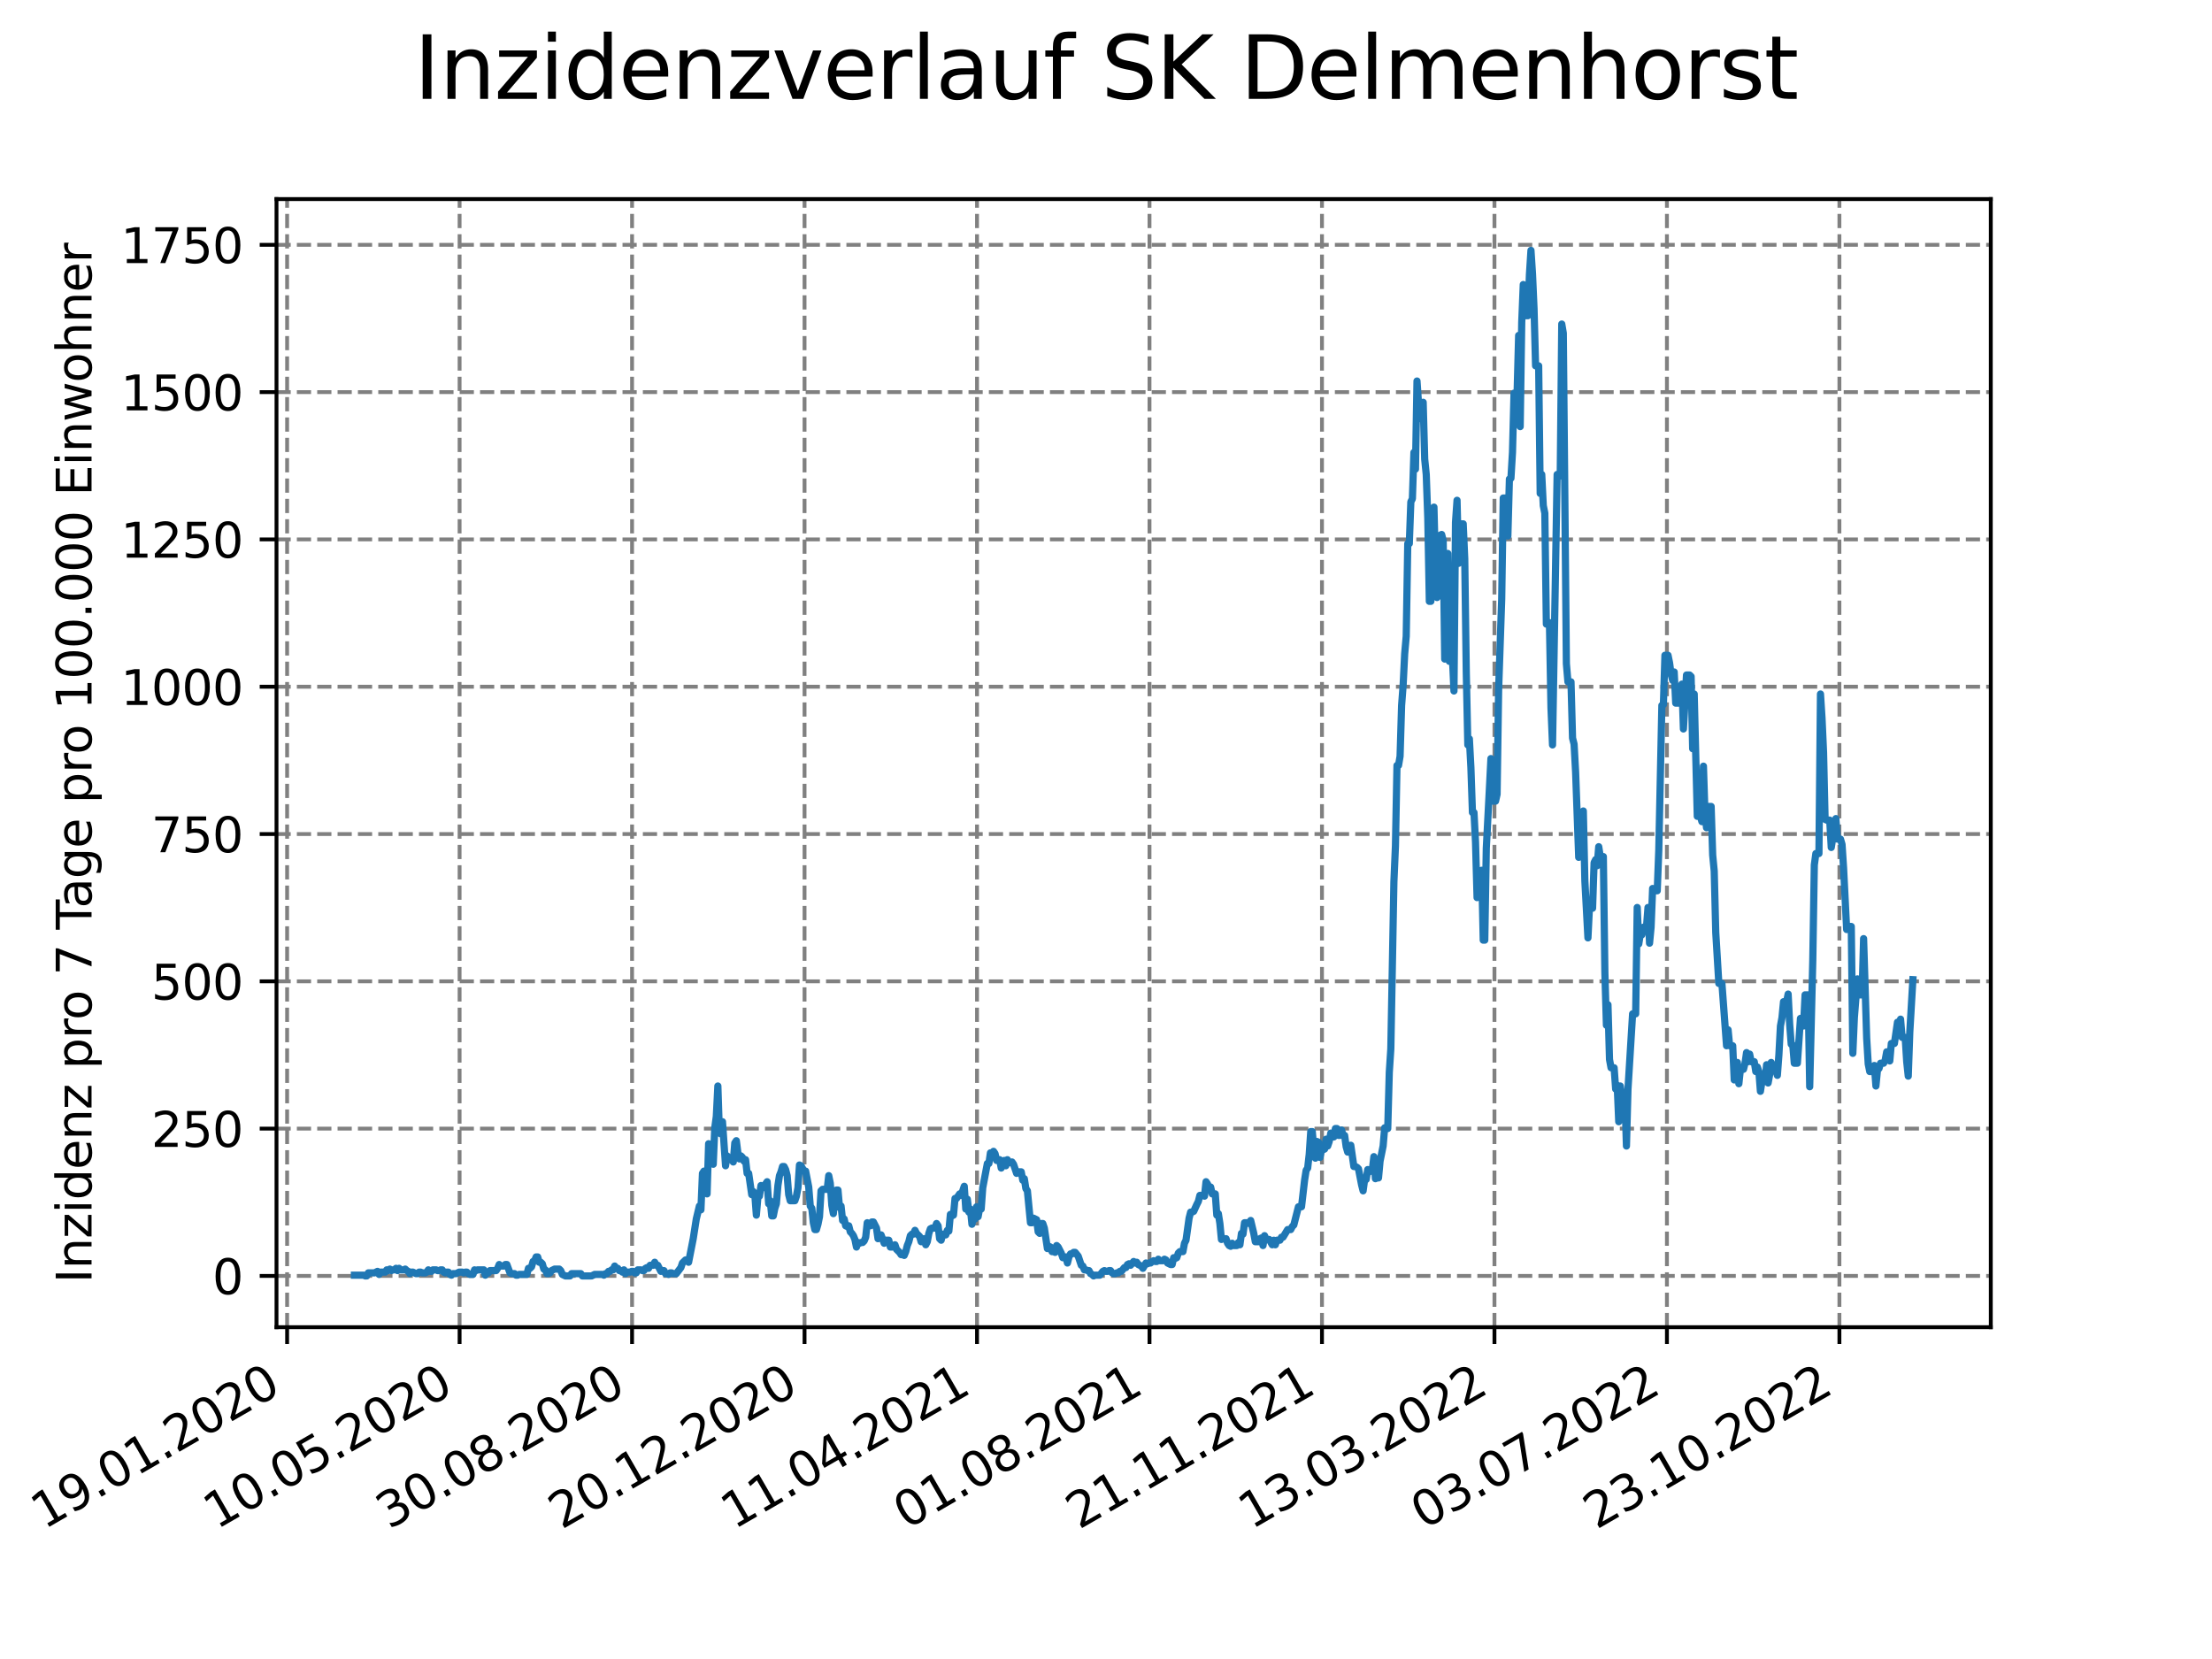 <?xml version="1.0" encoding="utf-8" standalone="no"?>
<!DOCTYPE svg PUBLIC "-//W3C//DTD SVG 1.1//EN"
  "http://www.w3.org/Graphics/SVG/1.1/DTD/svg11.dtd">
<svg xmlns:xlink="http://www.w3.org/1999/xlink" width="460.8pt" height="345.6pt" viewBox="0 0 460.8 345.6" xmlns="http://www.w3.org/2000/svg" version="1.1">
 <defs>
  <style type="text/css">*{stroke-linejoin: round; stroke-linecap: butt}</style>
 </defs>
 <g id="figure_1">
  <g id="patch_1">
   <path d="M 0 345.6 
L 460.8 345.6 
L 460.8 0 
L 0 0 
z
" style="fill: #ffffff"/>
  </g>
  <g id="axes_1">
   <g id="patch_2">
    <path d="M 57.6 276.48 
L 414.72 276.48 
L 414.72 41.472 
L 57.6 41.472 
z
" style="fill: #ffffff"/>
   </g>
   <g id="matplotlib.axis_1">
    <g id="xtick_1">
     <g id="line2d_1">
      <path d="M 59.811 276.48 
L 59.811 41.472 
" clip-path="url(#pab64fe423c)" style="fill: none; stroke-dasharray: 2.96,1.28; stroke-dashoffset: 0; stroke: #808080; stroke-width: 0.8"/>
     </g>
     <g id="line2d_2">
      <defs>
       <path id="m3fb192a4a5" d="M 0 0 
L 0 3.5 
" style="stroke: #000000; stroke-width: 0.8"/>
      </defs>
      <g>
       <use xlink:href="#m3fb192a4a5" x="59.811" y="276.48" style="stroke: #000000; stroke-width: 0.8"/>
      </g>
     </g>
     <g id="text_1">
      <!-- 19.01.2020 -->
      <g transform="translate(9.186 318.689) rotate(-30) scale(0.1 -0.1)">
       <defs>
        <path id="DejaVuSans-31" d="M 794 531 
L 1825 531 
L 1825 4091 
L 703 3866 
L 703 4441 
L 1819 4666 
L 2450 4666 
L 2450 531 
L 3481 531 
L 3481 0 
L 794 0 
L 794 531 
z
" transform="scale(0.016)"/>
        <path id="DejaVuSans-39" d="M 703 97 
L 703 672 
Q 941 559 1184 500 
Q 1428 441 1663 441 
Q 2288 441 2617 861 
Q 2947 1281 2994 2138 
Q 2813 1869 2534 1725 
Q 2256 1581 1919 1581 
Q 1219 1581 811 2004 
Q 403 2428 403 3163 
Q 403 3881 828 4315 
Q 1253 4750 1959 4750 
Q 2769 4750 3195 4129 
Q 3622 3509 3622 2328 
Q 3622 1225 3098 567 
Q 2575 -91 1691 -91 
Q 1453 -91 1209 -44 
Q 966 3 703 97 
z
M 1959 2075 
Q 2384 2075 2632 2365 
Q 2881 2656 2881 3163 
Q 2881 3666 2632 3958 
Q 2384 4250 1959 4250 
Q 1534 4250 1286 3958 
Q 1038 3666 1038 3163 
Q 1038 2656 1286 2365 
Q 1534 2075 1959 2075 
z
" transform="scale(0.016)"/>
        <path id="DejaVuSans-2e" d="M 684 794 
L 1344 794 
L 1344 0 
L 684 0 
L 684 794 
z
" transform="scale(0.016)"/>
        <path id="DejaVuSans-30" d="M 2034 4250 
Q 1547 4250 1301 3770 
Q 1056 3291 1056 2328 
Q 1056 1369 1301 889 
Q 1547 409 2034 409 
Q 2525 409 2770 889 
Q 3016 1369 3016 2328 
Q 3016 3291 2770 3770 
Q 2525 4250 2034 4250 
z
M 2034 4750 
Q 2819 4750 3233 4129 
Q 3647 3509 3647 2328 
Q 3647 1150 3233 529 
Q 2819 -91 2034 -91 
Q 1250 -91 836 529 
Q 422 1150 422 2328 
Q 422 3509 836 4129 
Q 1250 4750 2034 4750 
z
" transform="scale(0.016)"/>
        <path id="DejaVuSans-32" d="M 1228 531 
L 3431 531 
L 3431 0 
L 469 0 
L 469 531 
Q 828 903 1448 1529 
Q 2069 2156 2228 2338 
Q 2531 2678 2651 2914 
Q 2772 3150 2772 3378 
Q 2772 3750 2511 3984 
Q 2250 4219 1831 4219 
Q 1534 4219 1204 4116 
Q 875 4013 500 3803 
L 500 4441 
Q 881 4594 1212 4672 
Q 1544 4750 1819 4750 
Q 2544 4750 2975 4387 
Q 3406 4025 3406 3419 
Q 3406 3131 3298 2873 
Q 3191 2616 2906 2266 
Q 2828 2175 2409 1742 
Q 1991 1309 1228 531 
z
" transform="scale(0.016)"/>
       </defs>
       <use xlink:href="#DejaVuSans-31"/>
       <use xlink:href="#DejaVuSans-39" x="63.623"/>
       <use xlink:href="#DejaVuSans-2e" x="127.246"/>
       <use xlink:href="#DejaVuSans-30" x="159.033"/>
       <use xlink:href="#DejaVuSans-31" x="222.656"/>
       <use xlink:href="#DejaVuSans-2e" x="286.279"/>
       <use xlink:href="#DejaVuSans-32" x="318.066"/>
       <use xlink:href="#DejaVuSans-30" x="381.689"/>
       <use xlink:href="#DejaVuSans-32" x="445.312"/>
       <use xlink:href="#DejaVuSans-30" x="508.936"/>
      </g>
     </g>
    </g>
    <g id="xtick_2">
     <g id="line2d_3">
      <path d="M 95.741 276.48 
L 95.741 41.472 
" clip-path="url(#pab64fe423c)" style="fill: none; stroke-dasharray: 2.96,1.28; stroke-dashoffset: 0; stroke: #808080; stroke-width: 0.8"/>
     </g>
     <g id="line2d_4">
      <g>
       <use xlink:href="#m3fb192a4a5" x="95.741" y="276.48" style="stroke: #000000; stroke-width: 0.8"/>
      </g>
     </g>
     <g id="text_2">
      <!-- 10.05.2020 -->
      <g transform="translate(45.116 318.689) rotate(-30) scale(0.1 -0.1)">
       <defs>
        <path id="DejaVuSans-35" d="M 691 4666 
L 3169 4666 
L 3169 4134 
L 1269 4134 
L 1269 2991 
Q 1406 3038 1543 3061 
Q 1681 3084 1819 3084 
Q 2600 3084 3056 2656 
Q 3513 2228 3513 1497 
Q 3513 744 3044 326 
Q 2575 -91 1722 -91 
Q 1428 -91 1123 -41 
Q 819 9 494 109 
L 494 744 
Q 775 591 1075 516 
Q 1375 441 1709 441 
Q 2250 441 2565 725 
Q 2881 1009 2881 1497 
Q 2881 1984 2565 2268 
Q 2250 2553 1709 2553 
Q 1456 2553 1204 2497 
Q 953 2441 691 2322 
L 691 4666 
z
" transform="scale(0.016)"/>
       </defs>
       <use xlink:href="#DejaVuSans-31"/>
       <use xlink:href="#DejaVuSans-30" x="63.623"/>
       <use xlink:href="#DejaVuSans-2e" x="127.246"/>
       <use xlink:href="#DejaVuSans-30" x="159.033"/>
       <use xlink:href="#DejaVuSans-35" x="222.656"/>
       <use xlink:href="#DejaVuSans-2e" x="286.279"/>
       <use xlink:href="#DejaVuSans-32" x="318.066"/>
       <use xlink:href="#DejaVuSans-30" x="381.689"/>
       <use xlink:href="#DejaVuSans-32" x="445.312"/>
       <use xlink:href="#DejaVuSans-30" x="508.936"/>
      </g>
     </g>
    </g>
    <g id="xtick_3">
     <g id="line2d_5">
      <path d="M 131.671 276.48 
L 131.671 41.472 
" clip-path="url(#pab64fe423c)" style="fill: none; stroke-dasharray: 2.96,1.28; stroke-dashoffset: 0; stroke: #808080; stroke-width: 0.8"/>
     </g>
     <g id="line2d_6">
      <g>
       <use xlink:href="#m3fb192a4a5" x="131.671" y="276.48" style="stroke: #000000; stroke-width: 0.8"/>
      </g>
     </g>
     <g id="text_3">
      <!-- 30.08.2020 -->
      <g transform="translate(81.046 318.689) rotate(-30) scale(0.1 -0.1)">
       <defs>
        <path id="DejaVuSans-33" d="M 2597 2516 
Q 3050 2419 3304 2112 
Q 3559 1806 3559 1356 
Q 3559 666 3084 287 
Q 2609 -91 1734 -91 
Q 1441 -91 1130 -33 
Q 819 25 488 141 
L 488 750 
Q 750 597 1062 519 
Q 1375 441 1716 441 
Q 2309 441 2620 675 
Q 2931 909 2931 1356 
Q 2931 1769 2642 2001 
Q 2353 2234 1838 2234 
L 1294 2234 
L 1294 2753 
L 1863 2753 
Q 2328 2753 2575 2939 
Q 2822 3125 2822 3475 
Q 2822 3834 2567 4026 
Q 2313 4219 1838 4219 
Q 1578 4219 1281 4162 
Q 984 4106 628 3988 
L 628 4550 
Q 988 4650 1302 4700 
Q 1616 4750 1894 4750 
Q 2613 4750 3031 4423 
Q 3450 4097 3450 3541 
Q 3450 3153 3228 2886 
Q 3006 2619 2597 2516 
z
" transform="scale(0.016)"/>
        <path id="DejaVuSans-38" d="M 2034 2216 
Q 1584 2216 1326 1975 
Q 1069 1734 1069 1313 
Q 1069 891 1326 650 
Q 1584 409 2034 409 
Q 2484 409 2743 651 
Q 3003 894 3003 1313 
Q 3003 1734 2745 1975 
Q 2488 2216 2034 2216 
z
M 1403 2484 
Q 997 2584 770 2862 
Q 544 3141 544 3541 
Q 544 4100 942 4425 
Q 1341 4750 2034 4750 
Q 2731 4750 3128 4425 
Q 3525 4100 3525 3541 
Q 3525 3141 3298 2862 
Q 3072 2584 2669 2484 
Q 3125 2378 3379 2068 
Q 3634 1759 3634 1313 
Q 3634 634 3220 271 
Q 2806 -91 2034 -91 
Q 1263 -91 848 271 
Q 434 634 434 1313 
Q 434 1759 690 2068 
Q 947 2378 1403 2484 
z
M 1172 3481 
Q 1172 3119 1398 2916 
Q 1625 2713 2034 2713 
Q 2441 2713 2670 2916 
Q 2900 3119 2900 3481 
Q 2900 3844 2670 4047 
Q 2441 4250 2034 4250 
Q 1625 4250 1398 4047 
Q 1172 3844 1172 3481 
z
" transform="scale(0.016)"/>
       </defs>
       <use xlink:href="#DejaVuSans-33"/>
       <use xlink:href="#DejaVuSans-30" x="63.623"/>
       <use xlink:href="#DejaVuSans-2e" x="127.246"/>
       <use xlink:href="#DejaVuSans-30" x="159.033"/>
       <use xlink:href="#DejaVuSans-38" x="222.656"/>
       <use xlink:href="#DejaVuSans-2e" x="286.279"/>
       <use xlink:href="#DejaVuSans-32" x="318.066"/>
       <use xlink:href="#DejaVuSans-30" x="381.689"/>
       <use xlink:href="#DejaVuSans-32" x="445.312"/>
       <use xlink:href="#DejaVuSans-30" x="508.936"/>
      </g>
     </g>
    </g>
    <g id="xtick_4">
     <g id="line2d_7">
      <path d="M 167.601 276.48 
L 167.601 41.472 
" clip-path="url(#pab64fe423c)" style="fill: none; stroke-dasharray: 2.96,1.28; stroke-dashoffset: 0; stroke: #808080; stroke-width: 0.8"/>
     </g>
     <g id="line2d_8">
      <g>
       <use xlink:href="#m3fb192a4a5" x="167.601" y="276.48" style="stroke: #000000; stroke-width: 0.8"/>
      </g>
     </g>
     <g id="text_4">
      <!-- 20.12.2020 -->
      <g transform="translate(116.976 318.689) rotate(-30) scale(0.1 -0.1)">
       <use xlink:href="#DejaVuSans-32"/>
       <use xlink:href="#DejaVuSans-30" x="63.623"/>
       <use xlink:href="#DejaVuSans-2e" x="127.246"/>
       <use xlink:href="#DejaVuSans-31" x="159.033"/>
       <use xlink:href="#DejaVuSans-32" x="222.656"/>
       <use xlink:href="#DejaVuSans-2e" x="286.279"/>
       <use xlink:href="#DejaVuSans-32" x="318.066"/>
       <use xlink:href="#DejaVuSans-30" x="381.689"/>
       <use xlink:href="#DejaVuSans-32" x="445.312"/>
       <use xlink:href="#DejaVuSans-30" x="508.936"/>
      </g>
     </g>
    </g>
    <g id="xtick_5">
     <g id="line2d_9">
      <path d="M 203.531 276.48 
L 203.531 41.472 
" clip-path="url(#pab64fe423c)" style="fill: none; stroke-dasharray: 2.96,1.28; stroke-dashoffset: 0; stroke: #808080; stroke-width: 0.8"/>
     </g>
     <g id="line2d_10">
      <g>
       <use xlink:href="#m3fb192a4a5" x="203.531" y="276.48" style="stroke: #000000; stroke-width: 0.8"/>
      </g>
     </g>
     <g id="text_5">
      <!-- 11.04.2021 -->
      <g transform="translate(152.906 318.689) rotate(-30) scale(0.1 -0.1)">
       <defs>
        <path id="DejaVuSans-34" d="M 2419 4116 
L 825 1625 
L 2419 1625 
L 2419 4116 
z
M 2253 4666 
L 3047 4666 
L 3047 1625 
L 3713 1625 
L 3713 1100 
L 3047 1100 
L 3047 0 
L 2419 0 
L 2419 1100 
L 313 1100 
L 313 1709 
L 2253 4666 
z
" transform="scale(0.016)"/>
       </defs>
       <use xlink:href="#DejaVuSans-31"/>
       <use xlink:href="#DejaVuSans-31" x="63.623"/>
       <use xlink:href="#DejaVuSans-2e" x="127.246"/>
       <use xlink:href="#DejaVuSans-30" x="159.033"/>
       <use xlink:href="#DejaVuSans-34" x="222.656"/>
       <use xlink:href="#DejaVuSans-2e" x="286.279"/>
       <use xlink:href="#DejaVuSans-32" x="318.066"/>
       <use xlink:href="#DejaVuSans-30" x="381.689"/>
       <use xlink:href="#DejaVuSans-32" x="445.312"/>
       <use xlink:href="#DejaVuSans-31" x="508.936"/>
      </g>
     </g>
    </g>
    <g id="xtick_6">
     <g id="line2d_11">
      <path d="M 239.462 276.48 
L 239.462 41.472 
" clip-path="url(#pab64fe423c)" style="fill: none; stroke-dasharray: 2.96,1.28; stroke-dashoffset: 0; stroke: #808080; stroke-width: 0.8"/>
     </g>
     <g id="line2d_12">
      <g>
       <use xlink:href="#m3fb192a4a5" x="239.462" y="276.48" style="stroke: #000000; stroke-width: 0.8"/>
      </g>
     </g>
     <g id="text_6">
      <!-- 01.08.2021 -->
      <g transform="translate(188.836 318.689) rotate(-30) scale(0.1 -0.1)">
       <use xlink:href="#DejaVuSans-30"/>
       <use xlink:href="#DejaVuSans-31" x="63.623"/>
       <use xlink:href="#DejaVuSans-2e" x="127.246"/>
       <use xlink:href="#DejaVuSans-30" x="159.033"/>
       <use xlink:href="#DejaVuSans-38" x="222.656"/>
       <use xlink:href="#DejaVuSans-2e" x="286.279"/>
       <use xlink:href="#DejaVuSans-32" x="318.066"/>
       <use xlink:href="#DejaVuSans-30" x="381.689"/>
       <use xlink:href="#DejaVuSans-32" x="445.312"/>
       <use xlink:href="#DejaVuSans-31" x="508.936"/>
      </g>
     </g>
    </g>
    <g id="xtick_7">
     <g id="line2d_13">
      <path d="M 275.392 276.48 
L 275.392 41.472 
" clip-path="url(#pab64fe423c)" style="fill: none; stroke-dasharray: 2.96,1.28; stroke-dashoffset: 0; stroke: #808080; stroke-width: 0.8"/>
     </g>
     <g id="line2d_14">
      <g>
       <use xlink:href="#m3fb192a4a5" x="275.392" y="276.48" style="stroke: #000000; stroke-width: 0.8"/>
      </g>
     </g>
     <g id="text_7">
      <!-- 21.11.2021 -->
      <g transform="translate(224.767 318.689) rotate(-30) scale(0.1 -0.1)">
       <use xlink:href="#DejaVuSans-32"/>
       <use xlink:href="#DejaVuSans-31" x="63.623"/>
       <use xlink:href="#DejaVuSans-2e" x="127.246"/>
       <use xlink:href="#DejaVuSans-31" x="159.033"/>
       <use xlink:href="#DejaVuSans-31" x="222.656"/>
       <use xlink:href="#DejaVuSans-2e" x="286.279"/>
       <use xlink:href="#DejaVuSans-32" x="318.066"/>
       <use xlink:href="#DejaVuSans-30" x="381.689"/>
       <use xlink:href="#DejaVuSans-32" x="445.312"/>
       <use xlink:href="#DejaVuSans-31" x="508.936"/>
      </g>
     </g>
    </g>
    <g id="xtick_8">
     <g id="line2d_15">
      <path d="M 311.322 276.48 
L 311.322 41.472 
" clip-path="url(#pab64fe423c)" style="fill: none; stroke-dasharray: 2.96,1.28; stroke-dashoffset: 0; stroke: #808080; stroke-width: 0.8"/>
     </g>
     <g id="line2d_16">
      <g>
       <use xlink:href="#m3fb192a4a5" x="311.322" y="276.48" style="stroke: #000000; stroke-width: 0.8"/>
      </g>
     </g>
     <g id="text_8">
      <!-- 13.03.2022 -->
      <g transform="translate(260.697 318.689) rotate(-30) scale(0.1 -0.1)">
       <use xlink:href="#DejaVuSans-31"/>
       <use xlink:href="#DejaVuSans-33" x="63.623"/>
       <use xlink:href="#DejaVuSans-2e" x="127.246"/>
       <use xlink:href="#DejaVuSans-30" x="159.033"/>
       <use xlink:href="#DejaVuSans-33" x="222.656"/>
       <use xlink:href="#DejaVuSans-2e" x="286.279"/>
       <use xlink:href="#DejaVuSans-32" x="318.066"/>
       <use xlink:href="#DejaVuSans-30" x="381.689"/>
       <use xlink:href="#DejaVuSans-32" x="445.312"/>
       <use xlink:href="#DejaVuSans-32" x="508.936"/>
      </g>
     </g>
    </g>
    <g id="xtick_9">
     <g id="line2d_17">
      <path d="M 347.252 276.48 
L 347.252 41.472 
" clip-path="url(#pab64fe423c)" style="fill: none; stroke-dasharray: 2.96,1.28; stroke-dashoffset: 0; stroke: #808080; stroke-width: 0.8"/>
     </g>
     <g id="line2d_18">
      <g>
       <use xlink:href="#m3fb192a4a5" x="347.252" y="276.48" style="stroke: #000000; stroke-width: 0.8"/>
      </g>
     </g>
     <g id="text_9">
      <!-- 03.07.2022 -->
      <g transform="translate(296.627 318.689) rotate(-30) scale(0.1 -0.1)">
       <defs>
        <path id="DejaVuSans-37" d="M 525 4666 
L 3525 4666 
L 3525 4397 
L 1831 0 
L 1172 0 
L 2766 4134 
L 525 4134 
L 525 4666 
z
" transform="scale(0.016)"/>
       </defs>
       <use xlink:href="#DejaVuSans-30"/>
       <use xlink:href="#DejaVuSans-33" x="63.623"/>
       <use xlink:href="#DejaVuSans-2e" x="127.246"/>
       <use xlink:href="#DejaVuSans-30" x="159.033"/>
       <use xlink:href="#DejaVuSans-37" x="222.656"/>
       <use xlink:href="#DejaVuSans-2e" x="286.279"/>
       <use xlink:href="#DejaVuSans-32" x="318.066"/>
       <use xlink:href="#DejaVuSans-30" x="381.689"/>
       <use xlink:href="#DejaVuSans-32" x="445.312"/>
       <use xlink:href="#DejaVuSans-32" x="508.936"/>
      </g>
     </g>
    </g>
    <g id="xtick_10">
     <g id="line2d_19">
      <path d="M 383.182 276.48 
L 383.182 41.472 
" clip-path="url(#pab64fe423c)" style="fill: none; stroke-dasharray: 2.96,1.28; stroke-dashoffset: 0; stroke: #808080; stroke-width: 0.8"/>
     </g>
     <g id="line2d_20">
      <g>
       <use xlink:href="#m3fb192a4a5" x="383.182" y="276.48" style="stroke: #000000; stroke-width: 0.8"/>
      </g>
     </g>
     <g id="text_10">
      <!-- 23.10.2022 -->
      <g transform="translate(332.557 318.689) rotate(-30) scale(0.1 -0.1)">
       <use xlink:href="#DejaVuSans-32"/>
       <use xlink:href="#DejaVuSans-33" x="63.623"/>
       <use xlink:href="#DejaVuSans-2e" x="127.246"/>
       <use xlink:href="#DejaVuSans-31" x="159.033"/>
       <use xlink:href="#DejaVuSans-30" x="222.656"/>
       <use xlink:href="#DejaVuSans-2e" x="286.279"/>
       <use xlink:href="#DejaVuSans-32" x="318.066"/>
       <use xlink:href="#DejaVuSans-30" x="381.689"/>
       <use xlink:href="#DejaVuSans-32" x="445.312"/>
       <use xlink:href="#DejaVuSans-32" x="508.936"/>
      </g>
     </g>
    </g>
   </g>
   <g id="matplotlib.axis_2">
    <g id="ytick_1">
     <g id="line2d_21">
      <path d="M 57.6 265.798 
L 414.72 265.798 
" clip-path="url(#pab64fe423c)" style="fill: none; stroke-dasharray: 2.96,1.28; stroke-dashoffset: 0; stroke: #808080; stroke-width: 0.8"/>
     </g>
     <g id="line2d_22">
      <defs>
       <path id="m8ea0572412" d="M 0 0 
L -3.5 0 
" style="stroke: #000000; stroke-width: 0.8"/>
      </defs>
      <g>
       <use xlink:href="#m8ea0572412" x="57.6" y="265.798" style="stroke: #000000; stroke-width: 0.8"/>
      </g>
     </g>
     <g id="text_11">
      <!-- 0 -->
      <g transform="translate(44.237 269.597) scale(0.1 -0.1)">
       <use xlink:href="#DejaVuSans-30"/>
      </g>
     </g>
    </g>
    <g id="ytick_2">
     <g id="line2d_23">
      <path d="M 57.6 235.113 
L 414.72 235.113 
" clip-path="url(#pab64fe423c)" style="fill: none; stroke-dasharray: 2.96,1.28; stroke-dashoffset: 0; stroke: #808080; stroke-width: 0.8"/>
     </g>
     <g id="line2d_24">
      <g>
       <use xlink:href="#m8ea0572412" x="57.6" y="235.113" style="stroke: #000000; stroke-width: 0.8"/>
      </g>
     </g>
     <g id="text_12">
      <!-- 250 -->
      <g transform="translate(31.512 238.912) scale(0.1 -0.1)">
       <use xlink:href="#DejaVuSans-32"/>
       <use xlink:href="#DejaVuSans-35" x="63.623"/>
       <use xlink:href="#DejaVuSans-30" x="127.246"/>
      </g>
     </g>
    </g>
    <g id="ytick_3">
     <g id="line2d_25">
      <path d="M 57.6 204.427 
L 414.72 204.427 
" clip-path="url(#pab64fe423c)" style="fill: none; stroke-dasharray: 2.96,1.28; stroke-dashoffset: 0; stroke: #808080; stroke-width: 0.8"/>
     </g>
     <g id="line2d_26">
      <g>
       <use xlink:href="#m8ea0572412" x="57.6" y="204.427" style="stroke: #000000; stroke-width: 0.8"/>
      </g>
     </g>
     <g id="text_13">
      <!-- 500 -->
      <g transform="translate(31.512 208.227) scale(0.1 -0.1)">
       <use xlink:href="#DejaVuSans-35"/>
       <use xlink:href="#DejaVuSans-30" x="63.623"/>
       <use xlink:href="#DejaVuSans-30" x="127.246"/>
      </g>
     </g>
    </g>
    <g id="ytick_4">
     <g id="line2d_27">
      <path d="M 57.6 173.742 
L 414.72 173.742 
" clip-path="url(#pab64fe423c)" style="fill: none; stroke-dasharray: 2.96,1.28; stroke-dashoffset: 0; stroke: #808080; stroke-width: 0.8"/>
     </g>
     <g id="line2d_28">
      <g>
       <use xlink:href="#m8ea0572412" x="57.6" y="173.742" style="stroke: #000000; stroke-width: 0.8"/>
      </g>
     </g>
     <g id="text_14">
      <!-- 750 -->
      <g transform="translate(31.512 177.542) scale(0.1 -0.1)">
       <use xlink:href="#DejaVuSans-37"/>
       <use xlink:href="#DejaVuSans-35" x="63.623"/>
       <use xlink:href="#DejaVuSans-30" x="127.246"/>
      </g>
     </g>
    </g>
    <g id="ytick_5">
     <g id="line2d_29">
      <path d="M 57.6 143.057 
L 414.72 143.057 
" clip-path="url(#pab64fe423c)" style="fill: none; stroke-dasharray: 2.96,1.28; stroke-dashoffset: 0; stroke: #808080; stroke-width: 0.8"/>
     </g>
     <g id="line2d_30">
      <g>
       <use xlink:href="#m8ea0572412" x="57.6" y="143.057" style="stroke: #000000; stroke-width: 0.8"/>
      </g>
     </g>
     <g id="text_15">
      <!-- 1000 -->
      <g transform="translate(25.15 146.856) scale(0.1 -0.1)">
       <use xlink:href="#DejaVuSans-31"/>
       <use xlink:href="#DejaVuSans-30" x="63.623"/>
       <use xlink:href="#DejaVuSans-30" x="127.246"/>
       <use xlink:href="#DejaVuSans-30" x="190.869"/>
      </g>
     </g>
    </g>
    <g id="ytick_6">
     <g id="line2d_31">
      <path d="M 57.6 112.372 
L 414.72 112.372 
" clip-path="url(#pab64fe423c)" style="fill: none; stroke-dasharray: 2.96,1.28; stroke-dashoffset: 0; stroke: #808080; stroke-width: 0.8"/>
     </g>
     <g id="line2d_32">
      <g>
       <use xlink:href="#m8ea0572412" x="57.6" y="112.372" style="stroke: #000000; stroke-width: 0.8"/>
      </g>
     </g>
     <g id="text_16">
      <!-- 1250 -->
      <g transform="translate(25.15 116.171) scale(0.1 -0.1)">
       <use xlink:href="#DejaVuSans-31"/>
       <use xlink:href="#DejaVuSans-32" x="63.623"/>
       <use xlink:href="#DejaVuSans-35" x="127.246"/>
       <use xlink:href="#DejaVuSans-30" x="190.869"/>
      </g>
     </g>
    </g>
    <g id="ytick_7">
     <g id="line2d_33">
      <path d="M 57.6 81.687 
L 414.72 81.687 
" clip-path="url(#pab64fe423c)" style="fill: none; stroke-dasharray: 2.96,1.28; stroke-dashoffset: 0; stroke: #808080; stroke-width: 0.8"/>
     </g>
     <g id="line2d_34">
      <g>
       <use xlink:href="#m8ea0572412" x="57.6" y="81.687" style="stroke: #000000; stroke-width: 0.8"/>
      </g>
     </g>
     <g id="text_17">
      <!-- 1500 -->
      <g transform="translate(25.15 85.486) scale(0.1 -0.1)">
       <use xlink:href="#DejaVuSans-31"/>
       <use xlink:href="#DejaVuSans-35" x="63.623"/>
       <use xlink:href="#DejaVuSans-30" x="127.246"/>
       <use xlink:href="#DejaVuSans-30" x="190.869"/>
      </g>
     </g>
    </g>
    <g id="ytick_8">
     <g id="line2d_35">
      <path d="M 57.6 51.002 
L 414.72 51.002 
" clip-path="url(#pab64fe423c)" style="fill: none; stroke-dasharray: 2.96,1.28; stroke-dashoffset: 0; stroke: #808080; stroke-width: 0.8"/>
     </g>
     <g id="line2d_36">
      <g>
       <use xlink:href="#m8ea0572412" x="57.6" y="51.002" style="stroke: #000000; stroke-width: 0.8"/>
      </g>
     </g>
     <g id="text_18">
      <!-- 1750 -->
      <g transform="translate(25.15 54.801) scale(0.1 -0.1)">
       <use xlink:href="#DejaVuSans-31"/>
       <use xlink:href="#DejaVuSans-37" x="63.623"/>
       <use xlink:href="#DejaVuSans-35" x="127.246"/>
       <use xlink:href="#DejaVuSans-30" x="190.869"/>
      </g>
     </g>
    </g>
    <g id="text_19">
     <!-- Inzidenz pro 7 Tage pro 100.000 Einwohner -->
     <g transform="translate(19.07 267.301) rotate(-90) scale(0.1 -0.1)">
      <defs>
       <path id="DejaVuSans-49" d="M 628 4666 
L 1259 4666 
L 1259 0 
L 628 0 
L 628 4666 
z
" transform="scale(0.016)"/>
       <path id="DejaVuSans-6e" d="M 3513 2113 
L 3513 0 
L 2938 0 
L 2938 2094 
Q 2938 2591 2744 2837 
Q 2550 3084 2163 3084 
Q 1697 3084 1428 2787 
Q 1159 2491 1159 1978 
L 1159 0 
L 581 0 
L 581 3500 
L 1159 3500 
L 1159 2956 
Q 1366 3272 1645 3428 
Q 1925 3584 2291 3584 
Q 2894 3584 3203 3211 
Q 3513 2838 3513 2113 
z
" transform="scale(0.016)"/>
       <path id="DejaVuSans-7a" d="M 353 3500 
L 3084 3500 
L 3084 2975 
L 922 459 
L 3084 459 
L 3084 0 
L 275 0 
L 275 525 
L 2438 3041 
L 353 3041 
L 353 3500 
z
" transform="scale(0.016)"/>
       <path id="DejaVuSans-69" d="M 603 3500 
L 1178 3500 
L 1178 0 
L 603 0 
L 603 3500 
z
M 603 4863 
L 1178 4863 
L 1178 4134 
L 603 4134 
L 603 4863 
z
" transform="scale(0.016)"/>
       <path id="DejaVuSans-64" d="M 2906 2969 
L 2906 4863 
L 3481 4863 
L 3481 0 
L 2906 0 
L 2906 525 
Q 2725 213 2448 61 
Q 2172 -91 1784 -91 
Q 1150 -91 751 415 
Q 353 922 353 1747 
Q 353 2572 751 3078 
Q 1150 3584 1784 3584 
Q 2172 3584 2448 3432 
Q 2725 3281 2906 2969 
z
M 947 1747 
Q 947 1113 1208 752 
Q 1469 391 1925 391 
Q 2381 391 2643 752 
Q 2906 1113 2906 1747 
Q 2906 2381 2643 2742 
Q 2381 3103 1925 3103 
Q 1469 3103 1208 2742 
Q 947 2381 947 1747 
z
" transform="scale(0.016)"/>
       <path id="DejaVuSans-65" d="M 3597 1894 
L 3597 1613 
L 953 1613 
Q 991 1019 1311 708 
Q 1631 397 2203 397 
Q 2534 397 2845 478 
Q 3156 559 3463 722 
L 3463 178 
Q 3153 47 2828 -22 
Q 2503 -91 2169 -91 
Q 1331 -91 842 396 
Q 353 884 353 1716 
Q 353 2575 817 3079 
Q 1281 3584 2069 3584 
Q 2775 3584 3186 3129 
Q 3597 2675 3597 1894 
z
M 3022 2063 
Q 3016 2534 2758 2815 
Q 2500 3097 2075 3097 
Q 1594 3097 1305 2825 
Q 1016 2553 972 2059 
L 3022 2063 
z
" transform="scale(0.016)"/>
       <path id="DejaVuSans-20" transform="scale(0.016)"/>
       <path id="DejaVuSans-70" d="M 1159 525 
L 1159 -1331 
L 581 -1331 
L 581 3500 
L 1159 3500 
L 1159 2969 
Q 1341 3281 1617 3432 
Q 1894 3584 2278 3584 
Q 2916 3584 3314 3078 
Q 3713 2572 3713 1747 
Q 3713 922 3314 415 
Q 2916 -91 2278 -91 
Q 1894 -91 1617 61 
Q 1341 213 1159 525 
z
M 3116 1747 
Q 3116 2381 2855 2742 
Q 2594 3103 2138 3103 
Q 1681 3103 1420 2742 
Q 1159 2381 1159 1747 
Q 1159 1113 1420 752 
Q 1681 391 2138 391 
Q 2594 391 2855 752 
Q 3116 1113 3116 1747 
z
" transform="scale(0.016)"/>
       <path id="DejaVuSans-72" d="M 2631 2963 
Q 2534 3019 2420 3045 
Q 2306 3072 2169 3072 
Q 1681 3072 1420 2755 
Q 1159 2438 1159 1844 
L 1159 0 
L 581 0 
L 581 3500 
L 1159 3500 
L 1159 2956 
Q 1341 3275 1631 3429 
Q 1922 3584 2338 3584 
Q 2397 3584 2469 3576 
Q 2541 3569 2628 3553 
L 2631 2963 
z
" transform="scale(0.016)"/>
       <path id="DejaVuSans-6f" d="M 1959 3097 
Q 1497 3097 1228 2736 
Q 959 2375 959 1747 
Q 959 1119 1226 758 
Q 1494 397 1959 397 
Q 2419 397 2687 759 
Q 2956 1122 2956 1747 
Q 2956 2369 2687 2733 
Q 2419 3097 1959 3097 
z
M 1959 3584 
Q 2709 3584 3137 3096 
Q 3566 2609 3566 1747 
Q 3566 888 3137 398 
Q 2709 -91 1959 -91 
Q 1206 -91 779 398 
Q 353 888 353 1747 
Q 353 2609 779 3096 
Q 1206 3584 1959 3584 
z
" transform="scale(0.016)"/>
       <path id="DejaVuSans-54" d="M -19 4666 
L 3928 4666 
L 3928 4134 
L 2272 4134 
L 2272 0 
L 1638 0 
L 1638 4134 
L -19 4134 
L -19 4666 
z
" transform="scale(0.016)"/>
       <path id="DejaVuSans-61" d="M 2194 1759 
Q 1497 1759 1228 1600 
Q 959 1441 959 1056 
Q 959 750 1161 570 
Q 1363 391 1709 391 
Q 2188 391 2477 730 
Q 2766 1069 2766 1631 
L 2766 1759 
L 2194 1759 
z
M 3341 1997 
L 3341 0 
L 2766 0 
L 2766 531 
Q 2569 213 2275 61 
Q 1981 -91 1556 -91 
Q 1019 -91 701 211 
Q 384 513 384 1019 
Q 384 1609 779 1909 
Q 1175 2209 1959 2209 
L 2766 2209 
L 2766 2266 
Q 2766 2663 2505 2880 
Q 2244 3097 1772 3097 
Q 1472 3097 1187 3025 
Q 903 2953 641 2809 
L 641 3341 
Q 956 3463 1253 3523 
Q 1550 3584 1831 3584 
Q 2591 3584 2966 3190 
Q 3341 2797 3341 1997 
z
" transform="scale(0.016)"/>
       <path id="DejaVuSans-67" d="M 2906 1791 
Q 2906 2416 2648 2759 
Q 2391 3103 1925 3103 
Q 1463 3103 1205 2759 
Q 947 2416 947 1791 
Q 947 1169 1205 825 
Q 1463 481 1925 481 
Q 2391 481 2648 825 
Q 2906 1169 2906 1791 
z
M 3481 434 
Q 3481 -459 3084 -895 
Q 2688 -1331 1869 -1331 
Q 1566 -1331 1297 -1286 
Q 1028 -1241 775 -1147 
L 775 -588 
Q 1028 -725 1275 -790 
Q 1522 -856 1778 -856 
Q 2344 -856 2625 -561 
Q 2906 -266 2906 331 
L 2906 616 
Q 2728 306 2450 153 
Q 2172 0 1784 0 
Q 1141 0 747 490 
Q 353 981 353 1791 
Q 353 2603 747 3093 
Q 1141 3584 1784 3584 
Q 2172 3584 2450 3431 
Q 2728 3278 2906 2969 
L 2906 3500 
L 3481 3500 
L 3481 434 
z
" transform="scale(0.016)"/>
       <path id="DejaVuSans-45" d="M 628 4666 
L 3578 4666 
L 3578 4134 
L 1259 4134 
L 1259 2753 
L 3481 2753 
L 3481 2222 
L 1259 2222 
L 1259 531 
L 3634 531 
L 3634 0 
L 628 0 
L 628 4666 
z
" transform="scale(0.016)"/>
       <path id="DejaVuSans-77" d="M 269 3500 
L 844 3500 
L 1563 769 
L 2278 3500 
L 2956 3500 
L 3675 769 
L 4391 3500 
L 4966 3500 
L 4050 0 
L 3372 0 
L 2619 2869 
L 1863 0 
L 1184 0 
L 269 3500 
z
" transform="scale(0.016)"/>
       <path id="DejaVuSans-68" d="M 3513 2113 
L 3513 0 
L 2938 0 
L 2938 2094 
Q 2938 2591 2744 2837 
Q 2550 3084 2163 3084 
Q 1697 3084 1428 2787 
Q 1159 2491 1159 1978 
L 1159 0 
L 581 0 
L 581 4863 
L 1159 4863 
L 1159 2956 
Q 1366 3272 1645 3428 
Q 1925 3584 2291 3584 
Q 2894 3584 3203 3211 
Q 3513 2838 3513 2113 
z
" transform="scale(0.016)"/>
      </defs>
      <use xlink:href="#DejaVuSans-49"/>
      <use xlink:href="#DejaVuSans-6e" x="29.492"/>
      <use xlink:href="#DejaVuSans-7a" x="92.871"/>
      <use xlink:href="#DejaVuSans-69" x="145.361"/>
      <use xlink:href="#DejaVuSans-64" x="173.145"/>
      <use xlink:href="#DejaVuSans-65" x="236.621"/>
      <use xlink:href="#DejaVuSans-6e" x="298.145"/>
      <use xlink:href="#DejaVuSans-7a" x="361.523"/>
      <use xlink:href="#DejaVuSans-20" x="414.014"/>
      <use xlink:href="#DejaVuSans-70" x="445.801"/>
      <use xlink:href="#DejaVuSans-72" x="509.277"/>
      <use xlink:href="#DejaVuSans-6f" x="548.141"/>
      <use xlink:href="#DejaVuSans-20" x="609.322"/>
      <use xlink:href="#DejaVuSans-37" x="641.109"/>
      <use xlink:href="#DejaVuSans-20" x="704.732"/>
      <use xlink:href="#DejaVuSans-54" x="736.52"/>
      <use xlink:href="#DejaVuSans-61" x="781.104"/>
      <use xlink:href="#DejaVuSans-67" x="842.383"/>
      <use xlink:href="#DejaVuSans-65" x="905.859"/>
      <use xlink:href="#DejaVuSans-20" x="967.383"/>
      <use xlink:href="#DejaVuSans-70" x="999.17"/>
      <use xlink:href="#DejaVuSans-72" x="1062.646"/>
      <use xlink:href="#DejaVuSans-6f" x="1101.51"/>
      <use xlink:href="#DejaVuSans-20" x="1162.691"/>
      <use xlink:href="#DejaVuSans-31" x="1194.479"/>
      <use xlink:href="#DejaVuSans-30" x="1258.102"/>
      <use xlink:href="#DejaVuSans-30" x="1321.725"/>
      <use xlink:href="#DejaVuSans-2e" x="1385.348"/>
      <use xlink:href="#DejaVuSans-30" x="1417.135"/>
      <use xlink:href="#DejaVuSans-30" x="1480.758"/>
      <use xlink:href="#DejaVuSans-30" x="1544.381"/>
      <use xlink:href="#DejaVuSans-20" x="1608.004"/>
      <use xlink:href="#DejaVuSans-45" x="1639.791"/>
      <use xlink:href="#DejaVuSans-69" x="1702.975"/>
      <use xlink:href="#DejaVuSans-6e" x="1730.758"/>
      <use xlink:href="#DejaVuSans-77" x="1794.137"/>
      <use xlink:href="#DejaVuSans-6f" x="1875.924"/>
      <use xlink:href="#DejaVuSans-68" x="1937.105"/>
      <use xlink:href="#DejaVuSans-6e" x="2000.484"/>
      <use xlink:href="#DejaVuSans-65" x="2063.863"/>
      <use xlink:href="#DejaVuSans-72" x="2125.387"/>
     </g>
    </g>
   </g>
   <g id="line2d_37">
    <path d="M 73.833 265.64 
L 75.758 265.64 
L 76.078 265.798 
L 76.399 265.798 
L 76.72 265.165 
L 78.003 265.165 
L 78.645 264.848 
L 78.966 265.481 
L 79.286 265.007 
L 80.249 265.007 
L 80.57 264.532 
L 80.89 264.69 
L 81.211 264.374 
L 81.532 264.69 
L 81.853 264.532 
L 82.174 264.532 
L 82.494 264.215 
L 82.815 264.69 
L 83.136 264.215 
L 83.457 264.532 
L 84.098 264.532 
L 84.419 264.374 
L 84.74 264.69 
L 85.061 264.848 
L 85.382 265.323 
L 85.703 265.007 
L 86.023 265.007 
L 86.665 265.323 
L 86.986 265.323 
L 87.307 265.007 
L 87.627 265.007 
L 87.948 265.165 
L 88.59 265.165 
L 88.911 265.007 
L 89.231 264.532 
L 89.552 264.848 
L 89.873 264.848 
L 90.194 264.532 
L 90.835 264.532 
L 91.156 264.69 
L 91.477 264.69 
L 91.798 264.532 
L 92.119 264.532 
L 92.439 265.007 
L 92.76 265.165 
L 93.081 265.007 
L 93.402 265.007 
L 93.723 265.481 
L 94.043 265.64 
L 94.364 265.323 
L 95.006 265.323 
L 95.647 265.007 
L 96.289 265.007 
L 96.61 265.165 
L 96.931 265.007 
L 97.251 265.007 
L 97.572 265.323 
L 97.893 265.481 
L 98.535 265.481 
L 98.856 264.532 
L 99.176 264.69 
L 99.497 264.532 
L 100.78 264.532 
L 101.101 265.64 
L 101.422 265.165 
L 101.743 265.165 
L 102.064 264.69 
L 103.347 264.69 
L 103.668 264.215 
L 103.988 263.424 
L 104.309 263.741 
L 104.951 263.741 
L 105.272 263.424 
L 105.592 263.424 
L 106.234 265.165 
L 106.555 265.323 
L 107.196 265.323 
L 107.517 265.64 
L 107.838 265.64 
L 108.159 265.481 
L 109.763 265.481 
L 110.084 264.215 
L 110.404 264.215 
L 110.725 263.899 
L 111.046 262.791 
L 111.367 262.633 
L 111.688 261.841 
L 112.009 261.841 
L 112.329 262.949 
L 112.65 262.949 
L 112.971 263.266 
L 113.292 264.374 
L 113.613 264.532 
L 113.933 265.323 
L 114.254 265.323 
L 114.575 265.165 
L 114.896 264.69 
L 115.537 264.374 
L 116.5 264.374 
L 116.821 264.69 
L 117.141 265.481 
L 117.783 265.798 
L 118.745 265.798 
L 119.066 265.323 
L 120.991 265.323 
L 121.312 265.798 
L 123.237 265.798 
L 123.878 265.481 
L 125.482 265.481 
L 125.803 265.64 
L 126.124 265.323 
L 126.445 265.323 
L 126.766 264.848 
L 127.086 264.848 
L 127.407 264.532 
L 127.728 264.532 
L 128.049 263.741 
L 128.37 264.215 
L 128.69 264.215 
L 129.011 264.69 
L 129.332 264.69 
L 129.653 265.007 
L 129.974 264.532 
L 130.294 265.323 
L 130.615 265.007 
L 131.257 265.007 
L 131.578 264.848 
L 131.898 264.848 
L 132.219 265.165 
L 132.54 265.165 
L 132.861 264.532 
L 133.502 264.532 
L 133.823 264.69 
L 134.144 264.69 
L 134.465 264.215 
L 134.786 264.057 
L 135.106 264.215 
L 135.427 263.582 
L 136.069 263.582 
L 136.39 262.949 
L 136.71 263.582 
L 137.031 263.582 
L 137.673 264.848 
L 137.994 264.69 
L 138.315 264.69 
L 138.635 265.323 
L 138.956 265.323 
L 139.277 265.481 
L 139.598 265.165 
L 139.919 265.165 
L 140.239 265.323 
L 140.881 265.323 
L 141.843 264.057 
L 142.164 263.107 
L 142.806 262.474 
L 143.127 262.474 
L 143.447 262.949 
L 144.41 258.043 
L 145.051 253.929 
L 145.693 251.238 
L 146.014 252.03 
L 146.335 244.433 
L 146.655 243.959 
L 147.297 248.706 
L 147.618 238.262 
L 148.259 239.686 
L 148.58 242.534 
L 148.901 234.938 
L 149.222 232.564 
L 149.543 226.234 
L 149.863 236.046 
L 150.184 236.204 
L 150.505 233.672 
L 151.147 242.851 
L 151.468 240.794 
L 151.788 241.427 
L 152.109 241.585 
L 152.43 241.427 
L 152.751 242.06 
L 153.072 238.103 
L 153.392 237.629 
L 153.713 240.161 
L 154.034 241.427 
L 154.355 240.794 
L 154.676 241.11 
L 154.996 241.901 
L 155.317 241.585 
L 155.638 244.433 
L 155.959 244.433 
L 156.6 248.865 
L 156.921 248.232 
L 157.242 248.865 
L 157.563 253.137 
L 157.884 249.339 
L 158.204 249.181 
L 158.525 246.966 
L 158.846 247.44 
L 159.167 247.124 
L 159.808 246.174 
L 160.129 250.764 
L 160.45 250.131 
L 160.771 253.296 
L 161.092 253.296 
L 161.412 251.713 
L 161.733 250.764 
L 162.054 246.966 
L 162.375 244.908 
L 162.696 244.117 
L 163.016 243.009 
L 163.337 243.009 
L 163.658 243.642 
L 163.979 244.908 
L 164.3 248.865 
L 164.621 250.131 
L 165.583 250.131 
L 165.904 249.181 
L 166.225 247.44 
L 166.545 242.693 
L 166.866 242.851 
L 167.508 243.959 
L 167.829 243.959 
L 168.47 247.282 
L 168.791 251.238 
L 169.112 251.713 
L 169.433 254.72 
L 169.753 256.144 
L 170.074 256.144 
L 170.395 255.037 
L 170.716 253.454 
L 171.037 248.073 
L 171.357 247.757 
L 172.32 247.757 
L 172.641 244.908 
L 172.961 246.491 
L 173.282 251.08 
L 173.603 252.821 
L 173.924 249.339 
L 174.245 247.915 
L 174.565 247.915 
L 174.886 251.555 
L 175.207 251.238 
L 175.528 254.245 
L 175.849 253.929 
L 176.169 255.353 
L 176.49 255.511 
L 176.811 255.353 
L 177.132 256.619 
L 177.453 256.936 
L 177.774 257.41 
L 178.094 258.202 
L 178.415 259.784 
L 178.736 258.835 
L 179.057 258.993 
L 179.378 258.835 
L 179.698 258.835 
L 180.019 258.518 
L 180.34 257.727 
L 180.661 254.72 
L 180.982 255.353 
L 181.302 255.353 
L 181.623 254.562 
L 181.944 254.562 
L 182.586 255.828 
L 182.906 258.043 
L 183.227 257.252 
L 183.548 257.252 
L 184.19 258.993 
L 184.51 258.36 
L 185.152 258.36 
L 185.473 259.784 
L 185.794 259.784 
L 186.114 259.468 
L 186.435 259.309 
L 186.756 260.259 
L 187.398 260.892 
L 187.718 261.367 
L 188.039 261.367 
L 188.36 261.525 
L 188.681 260.734 
L 189.002 259.468 
L 189.322 258.676 
L 189.643 257.41 
L 189.964 257.094 
L 190.285 257.094 
L 190.606 256.303 
L 190.927 256.936 
L 191.568 257.569 
L 191.889 258.676 
L 192.21 258.043 
L 192.531 258.043 
L 192.851 259.309 
L 193.172 258.676 
L 193.493 256.936 
L 193.814 255.986 
L 194.135 255.828 
L 194.776 255.828 
L 195.097 254.878 
L 195.418 255.353 
L 195.739 258.043 
L 196.059 258.36 
L 196.38 257.094 
L 196.701 257.252 
L 197.022 257.252 
L 197.343 256.303 
L 197.663 256.461 
L 197.984 252.979 
L 198.305 253.296 
L 198.626 253.137 
L 198.947 249.656 
L 199.267 249.656 
L 199.909 248.706 
L 200.23 249.023 
L 200.871 247.124 
L 201.192 251.871 
L 201.513 249.814 
L 201.834 252.504 
L 202.155 251.871 
L 202.475 255.037 
L 202.796 253.454 
L 203.117 253.929 
L 203.438 251.397 
L 203.759 253.454 
L 204.08 251.713 
L 204.4 251.871 
L 204.721 247.44 
L 205.684 242.376 
L 206.004 242.376 
L 206.325 240.161 
L 206.646 240.635 
L 206.967 239.844 
L 207.288 240.319 
L 207.608 241.743 
L 207.929 241.585 
L 208.25 241.585 
L 208.571 243.326 
L 208.892 242.06 
L 209.212 241.743 
L 209.533 242.851 
L 209.854 241.585 
L 210.175 242.218 
L 210.496 242.218 
L 210.816 242.06 
L 211.137 242.534 
L 211.779 244.433 
L 212.1 244.117 
L 212.741 244.117 
L 213.062 245.858 
L 213.383 245.541 
L 213.704 247.599 
L 214.024 248.073 
L 214.666 254.72 
L 214.987 254.72 
L 215.308 253.77 
L 215.949 254.087 
L 216.27 256.619 
L 216.591 256.936 
L 216.912 254.878 
L 217.233 254.878 
L 217.553 255.828 
L 218.195 260.101 
L 218.516 259.626 
L 218.837 259.784 
L 219.157 260.734 
L 219.478 260.734 
L 219.799 260.892 
L 220.12 259.468 
L 220.441 259.784 
L 221.082 261.05 
L 221.403 262 
L 221.724 262 
L 222.045 261.841 
L 222.365 263.107 
L 222.686 261.841 
L 223.007 261.208 
L 223.328 261.208 
L 223.649 260.892 
L 223.969 260.892 
L 224.611 261.683 
L 225.253 263.582 
L 225.573 263.741 
L 225.894 264.532 
L 226.215 264.532 
L 226.536 264.69 
L 226.857 264.69 
L 227.177 265.323 
L 227.498 265.481 
L 227.819 265.798 
L 228.14 265.64 
L 229.102 265.64 
L 229.744 264.848 
L 230.065 264.69 
L 230.386 264.848 
L 230.706 264.848 
L 231.027 264.69 
L 231.348 264.69 
L 231.669 265.165 
L 231.99 265.323 
L 232.31 265.323 
L 232.631 265.165 
L 232.952 265.165 
L 233.273 264.848 
L 233.594 264.848 
L 234.235 264.057 
L 234.556 264.057 
L 234.877 263.424 
L 235.198 263.266 
L 235.518 263.582 
L 236.16 262.791 
L 236.481 263.107 
L 236.802 262.949 
L 237.122 263.424 
L 237.764 263.741 
L 238.085 264.215 
L 238.726 263.107 
L 239.047 263.266 
L 239.368 263.107 
L 239.689 263.107 
L 240.01 262.791 
L 240.33 262.633 
L 240.651 262.791 
L 240.972 262.791 
L 241.293 262.316 
L 241.614 262.633 
L 242.255 262.633 
L 242.576 262.316 
L 242.897 262.474 
L 243.218 263.107 
L 243.859 263.424 
L 244.18 263.424 
L 244.501 262 
L 244.822 262.158 
L 245.143 262 
L 245.463 261.05 
L 245.784 260.734 
L 246.426 260.734 
L 246.747 258.993 
L 247.067 258.36 
L 247.709 253.77 
L 248.03 252.504 
L 248.351 252.504 
L 248.671 252.346 
L 249.313 250.922 
L 249.634 250.289 
L 249.955 249.023 
L 250.596 249.023 
L 250.917 249.181 
L 251.238 246.174 
L 251.559 246.649 
L 251.879 247.599 
L 252.2 247.282 
L 252.521 248.706 
L 253.163 248.706 
L 253.483 253.137 
L 253.804 252.821 
L 254.125 254.878 
L 254.446 258.202 
L 254.767 258.043 
L 255.408 258.043 
L 255.729 258.993 
L 256.05 259.468 
L 256.371 259.626 
L 256.692 258.993 
L 257.012 259.468 
L 257.654 259.468 
L 257.975 258.835 
L 258.296 259.309 
L 258.616 256.936 
L 258.937 257.094 
L 259.258 254.72 
L 259.9 254.72 
L 260.22 254.878 
L 260.541 254.245 
L 261.183 256.936 
L 261.504 258.676 
L 262.145 258.676 
L 262.466 258.043 
L 262.787 257.885 
L 263.108 259.468 
L 263.428 257.41 
L 263.749 258.202 
L 264.391 258.202 
L 265.032 259.309 
L 265.353 258.36 
L 265.674 259.309 
L 265.995 258.36 
L 266.636 258.36 
L 266.957 257.727 
L 267.278 257.727 
L 268.24 256.144 
L 268.882 256.144 
L 269.203 255.511 
L 269.524 255.195 
L 270.486 251.397 
L 271.128 251.397 
L 271.769 245.858 
L 272.09 243.8 
L 272.411 243.326 
L 272.732 240.477 
L 273.053 235.729 
L 273.373 235.729 
L 273.694 239.369 
L 274.015 241.268 
L 274.336 237.787 
L 274.657 237.945 
L 274.977 241.11 
L 275.298 239.528 
L 275.619 239.528 
L 275.94 239.369 
L 276.261 237.312 
L 276.581 238.736 
L 276.902 237.787 
L 277.223 236.046 
L 277.544 236.837 
L 277.865 236.837 
L 278.185 235.096 
L 278.506 235.096 
L 278.827 236.521 
L 279.148 236.521 
L 279.469 235.413 
L 279.789 236.521 
L 280.11 236.521 
L 280.431 238.895 
L 280.752 240.002 
L 281.073 239.528 
L 281.393 238.578 
L 282.035 243.009 
L 282.356 243.009 
L 282.677 243.167 
L 282.998 243.484 
L 283.639 246.807 
L 283.96 248.073 
L 284.281 245.699 
L 284.602 245.699 
L 284.922 243.642 
L 285.243 244.117 
L 285.564 243.642 
L 285.885 243.642 
L 286.206 240.952 
L 286.526 245.541 
L 286.847 245.383 
L 287.168 245.383 
L 287.489 241.901 
L 288.13 238.736 
L 288.451 234.938 
L 288.772 234.938 
L 289.093 235.096 
L 289.414 223.386 
L 289.734 218.48 
L 290.376 183.664 
L 290.697 176.226 
L 291.018 159.451 
L 291.338 159.451 
L 291.659 157.552 
L 291.98 146.949 
L 292.301 142.676 
L 292.622 136.187 
L 292.942 132.547 
L 293.263 113.24 
L 293.584 113.24 
L 293.905 104.536 
L 294.226 103.903 
L 294.546 94.25 
L 294.867 97.731 
L 295.188 79.374 
L 295.509 84.122 
L 295.83 84.122 
L 296.151 87.287 
L 296.471 83.805 
L 296.792 95.674 
L 297.113 98.839 
L 297.434 107.86 
L 297.755 125.268 
L 298.075 125.268 
L 298.717 105.644 
L 299.038 118.305 
L 299.359 124.477 
L 299.679 113.399 
L 300 111.5 
L 300.321 111.341 
L 300.642 112.607 
L 300.963 137.295 
L 301.604 115.298 
L 301.925 137.77 
L 302.246 136.82 
L 302.567 136.979 
L 302.887 143.942 
L 303.208 108.809 
L 303.529 104.22 
L 303.85 117.355 
L 304.171 116.247 
L 304.491 109.126 
L 304.812 109.126 
L 305.133 116.406 
L 305.454 140.144 
L 305.775 155.178 
L 306.095 153.912 
L 306.416 159.926 
L 306.737 169.263 
L 307.058 169.263 
L 307.379 175.434 
L 307.699 186.987 
L 308.02 184.93 
L 308.341 186.038 
L 308.662 181.29 
L 308.983 195.849 
L 309.304 195.849 
L 309.624 176.701 
L 310.266 164.357 
L 310.587 158.026 
L 310.908 166.889 
L 311.549 166.889 
L 311.87 165.464 
L 312.191 143.625 
L 312.832 124.793 
L 313.153 103.745 
L 313.795 103.745 
L 314.116 111.658 
L 314.436 99.789 
L 314.757 99.631 
L 315.078 94.25 
L 315.399 81.906 
L 316.04 81.906 
L 316.361 69.879 
L 316.682 88.869 
L 317.003 67.188 
L 317.324 59.276 
L 317.644 65.764 
L 318.286 65.764 
L 318.607 57.218 
L 318.928 52.154 
L 319.248 57.06 
L 319.569 64.34 
L 319.89 76.209 
L 320.532 76.209 
L 320.852 102.796 
L 321.173 98.839 
L 321.494 105.328 
L 321.815 106.91 
L 322.136 130.015 
L 322.777 129.699 
L 323.098 147.423 
L 323.419 155.178 
L 324.381 98.839 
L 325.023 99.156 
L 325.344 67.505 
L 325.665 69.404 
L 326.306 138.245 
L 326.627 142.043 
L 327.269 142.043 
L 327.589 153.754 
L 327.91 155.02 
L 328.231 160.875 
L 328.873 178.6 
L 329.514 178.283 
L 329.835 168.946 
L 330.156 183.505 
L 330.797 195.375 
L 331.118 188.886 
L 331.76 189.203 
L 332.081 179.707 
L 332.401 179.074 
L 332.722 180.34 
L 333.043 176.384 
L 333.364 178.441 
L 334.005 178.441 
L 334.326 202.654 
L 334.647 213.574 
L 334.968 209.301 
L 335.289 220.695 
L 335.61 222.436 
L 336.251 222.436 
L 336.572 226.867 
L 336.893 226.076 
L 337.214 233.672 
L 337.534 226.234 
L 337.855 228.608 
L 338.497 228.608 
L 338.818 238.736 
L 339.138 226.867 
L 340.101 211.2 
L 340.742 211.2 
L 341.063 189.044 
L 341.384 196.641 
L 341.705 194.583 
L 342.026 194.742 
L 342.346 193.159 
L 342.988 193.159 
L 343.309 189.044 
L 343.63 196.482 
L 343.95 193.159 
L 344.271 185.088 
L 344.592 185.563 
L 345.234 185.563 
L 345.554 177.175 
L 346.196 146.949 
L 346.517 146.79 
L 346.838 136.504 
L 347.479 136.504 
L 347.8 138.086 
L 348.121 140.46 
L 348.442 141.726 
L 348.763 139.985 
L 349.083 146.474 
L 349.725 146.474 
L 350.046 145.524 
L 350.367 142.518 
L 350.687 151.855 
L 351.329 140.618 
L 351.971 140.618 
L 352.291 140.935 
L 352.612 155.969 
L 352.933 144.575 
L 353.575 170.054 
L 354.216 170.054 
L 354.537 171.162 
L 354.858 159.609 
L 355.179 169.579 
L 355.499 172.428 
L 355.82 167.997 
L 356.462 167.997 
L 356.783 178.125 
L 357.103 181.448 
L 357.424 194.267 
L 358.066 204.87 
L 358.707 204.87 
L 359.67 217.847 
L 359.991 214.523 
L 360.311 217.847 
L 360.953 217.847 
L 361.274 224.968 
L 361.916 221.328 
L 362.236 225.759 
L 362.557 222.753 
L 363.199 222.753 
L 363.52 221.487 
L 363.84 219.271 
L 364.161 221.17 
L 364.482 219.587 
L 364.803 221.17 
L 365.444 221.17 
L 365.765 223.227 
L 366.086 222.278 
L 366.407 223.227 
L 366.728 227.342 
L 367.048 225.285 
L 367.69 225.285 
L 368.011 221.803 
L 368.332 225.601 
L 368.652 223.86 
L 368.973 221.328 
L 369.294 222.911 
L 369.936 222.911 
L 370.256 224.019 
L 370.577 219.746 
L 370.898 213.732 
L 371.219 211.991 
L 371.54 208.668 
L 372.181 208.668 
L 372.502 207.085 
L 372.823 213.416 
L 373.144 217.53 
L 373.464 217.688 
L 373.785 221.487 
L 374.427 221.487 
L 375.069 212.15 
L 375.389 212.624 
L 375.71 213.732 
L 376.031 207.244 
L 376.673 207.244 
L 376.993 226.392 
L 377.635 200.122 
L 377.956 180.182 
L 378.277 177.808 
L 378.918 177.808 
L 379.239 144.575 
L 379.56 149.639 
L 379.881 156.76 
L 380.201 170.687 
L 380.522 170.845 
L 381.164 170.845 
L 381.485 176.542 
L 382.447 170.529 
L 382.768 174.801 
L 383.409 174.801 
L 383.73 175.909 
L 384.051 180.815 
L 384.693 193.634 
L 385.013 193.001 
L 385.655 193.001 
L 385.976 219.429 
L 386.297 211.991 
L 386.938 203.92 
L 387.259 207.244 
L 387.901 207.244 
L 388.222 195.533 
L 388.863 216.264 
L 389.184 221.645 
L 389.505 223.227 
L 390.146 223.227 
L 390.467 221.961 
L 390.788 226.234 
L 391.109 222.911 
L 391.43 222.594 
L 391.75 221.487 
L 392.392 221.487 
L 392.713 220.854 
L 393.034 219.113 
L 393.675 221.012 
L 393.996 217.372 
L 394.638 217.372 
L 395.279 212.941 
L 395.6 214.365 
L 395.921 212.308 
L 396.242 216.106 
L 396.883 216.106 
L 397.204 221.17 
L 397.525 224.177 
L 397.846 214.998 
L 398.487 204.079 
L 398.487 204.079 
" clip-path="url(#pab64fe423c)" style="fill: none; stroke: #1f77b4; stroke-width: 1.5; stroke-linecap: square"/>
   </g>
   <g id="patch_3">
    <path d="M 57.6 276.48 
L 57.6 41.472 
" style="fill: none; stroke: #000000; stroke-width: 0.8; stroke-linejoin: miter; stroke-linecap: square"/>
   </g>
   <g id="patch_4">
    <path d="M 414.72 276.48 
L 414.72 41.472 
" style="fill: none; stroke: #000000; stroke-width: 0.8; stroke-linejoin: miter; stroke-linecap: square"/>
   </g>
   <g id="patch_5">
    <path d="M 57.6 276.48 
L 414.72 276.48 
" style="fill: none; stroke: #000000; stroke-width: 0.8; stroke-linejoin: miter; stroke-linecap: square"/>
   </g>
   <g id="patch_6">
    <path d="M 57.6 41.472 
L 414.72 41.472 
" style="fill: none; stroke: #000000; stroke-width: 0.8; stroke-linejoin: miter; stroke-linecap: square"/>
   </g>
  </g>
  <g id="text_20">
   <!-- Inzidenzverlauf SK Delmenhorst -->
   <g transform="translate(86.247 20.589) scale(0.18 -0.18)">
    <defs>
     <path id="DejaVuSans-76" d="M 191 3500 
L 800 3500 
L 1894 563 
L 2988 3500 
L 3597 3500 
L 2284 0 
L 1503 0 
L 191 3500 
z
" transform="scale(0.016)"/>
     <path id="DejaVuSans-6c" d="M 603 4863 
L 1178 4863 
L 1178 0 
L 603 0 
L 603 4863 
z
" transform="scale(0.016)"/>
     <path id="DejaVuSans-75" d="M 544 1381 
L 544 3500 
L 1119 3500 
L 1119 1403 
Q 1119 906 1312 657 
Q 1506 409 1894 409 
Q 2359 409 2629 706 
Q 2900 1003 2900 1516 
L 2900 3500 
L 3475 3500 
L 3475 0 
L 2900 0 
L 2900 538 
Q 2691 219 2414 64 
Q 2138 -91 1772 -91 
Q 1169 -91 856 284 
Q 544 659 544 1381 
z
M 1991 3584 
L 1991 3584 
z
" transform="scale(0.016)"/>
     <path id="DejaVuSans-66" d="M 2375 4863 
L 2375 4384 
L 1825 4384 
Q 1516 4384 1395 4259 
Q 1275 4134 1275 3809 
L 1275 3500 
L 2222 3500 
L 2222 3053 
L 1275 3053 
L 1275 0 
L 697 0 
L 697 3053 
L 147 3053 
L 147 3500 
L 697 3500 
L 697 3744 
Q 697 4328 969 4595 
Q 1241 4863 1831 4863 
L 2375 4863 
z
" transform="scale(0.016)"/>
     <path id="DejaVuSans-53" d="M 3425 4513 
L 3425 3897 
Q 3066 4069 2747 4153 
Q 2428 4238 2131 4238 
Q 1616 4238 1336 4038 
Q 1056 3838 1056 3469 
Q 1056 3159 1242 3001 
Q 1428 2844 1947 2747 
L 2328 2669 
Q 3034 2534 3370 2195 
Q 3706 1856 3706 1288 
Q 3706 609 3251 259 
Q 2797 -91 1919 -91 
Q 1588 -91 1214 -16 
Q 841 59 441 206 
L 441 856 
Q 825 641 1194 531 
Q 1563 422 1919 422 
Q 2459 422 2753 634 
Q 3047 847 3047 1241 
Q 3047 1584 2836 1778 
Q 2625 1972 2144 2069 
L 1759 2144 
Q 1053 2284 737 2584 
Q 422 2884 422 3419 
Q 422 4038 858 4394 
Q 1294 4750 2059 4750 
Q 2388 4750 2728 4690 
Q 3069 4631 3425 4513 
z
" transform="scale(0.016)"/>
     <path id="DejaVuSans-4b" d="M 628 4666 
L 1259 4666 
L 1259 2694 
L 3353 4666 
L 4166 4666 
L 1850 2491 
L 4331 0 
L 3500 0 
L 1259 2247 
L 1259 0 
L 628 0 
L 628 4666 
z
" transform="scale(0.016)"/>
     <path id="DejaVuSans-44" d="M 1259 4147 
L 1259 519 
L 2022 519 
Q 2988 519 3436 956 
Q 3884 1394 3884 2338 
Q 3884 3275 3436 3711 
Q 2988 4147 2022 4147 
L 1259 4147 
z
M 628 4666 
L 1925 4666 
Q 3281 4666 3915 4102 
Q 4550 3538 4550 2338 
Q 4550 1131 3912 565 
Q 3275 0 1925 0 
L 628 0 
L 628 4666 
z
" transform="scale(0.016)"/>
     <path id="DejaVuSans-6d" d="M 3328 2828 
Q 3544 3216 3844 3400 
Q 4144 3584 4550 3584 
Q 5097 3584 5394 3201 
Q 5691 2819 5691 2113 
L 5691 0 
L 5113 0 
L 5113 2094 
Q 5113 2597 4934 2840 
Q 4756 3084 4391 3084 
Q 3944 3084 3684 2787 
Q 3425 2491 3425 1978 
L 3425 0 
L 2847 0 
L 2847 2094 
Q 2847 2600 2669 2842 
Q 2491 3084 2119 3084 
Q 1678 3084 1418 2786 
Q 1159 2488 1159 1978 
L 1159 0 
L 581 0 
L 581 3500 
L 1159 3500 
L 1159 2956 
Q 1356 3278 1631 3431 
Q 1906 3584 2284 3584 
Q 2666 3584 2933 3390 
Q 3200 3197 3328 2828 
z
" transform="scale(0.016)"/>
     <path id="DejaVuSans-73" d="M 2834 3397 
L 2834 2853 
Q 2591 2978 2328 3040 
Q 2066 3103 1784 3103 
Q 1356 3103 1142 2972 
Q 928 2841 928 2578 
Q 928 2378 1081 2264 
Q 1234 2150 1697 2047 
L 1894 2003 
Q 2506 1872 2764 1633 
Q 3022 1394 3022 966 
Q 3022 478 2636 193 
Q 2250 -91 1575 -91 
Q 1294 -91 989 -36 
Q 684 19 347 128 
L 347 722 
Q 666 556 975 473 
Q 1284 391 1588 391 
Q 1994 391 2212 530 
Q 2431 669 2431 922 
Q 2431 1156 2273 1281 
Q 2116 1406 1581 1522 
L 1381 1569 
Q 847 1681 609 1914 
Q 372 2147 372 2553 
Q 372 3047 722 3315 
Q 1072 3584 1716 3584 
Q 2034 3584 2315 3537 
Q 2597 3491 2834 3397 
z
" transform="scale(0.016)"/>
     <path id="DejaVuSans-74" d="M 1172 4494 
L 1172 3500 
L 2356 3500 
L 2356 3053 
L 1172 3053 
L 1172 1153 
Q 1172 725 1289 603 
Q 1406 481 1766 481 
L 2356 481 
L 2356 0 
L 1766 0 
Q 1100 0 847 248 
Q 594 497 594 1153 
L 594 3053 
L 172 3053 
L 172 3500 
L 594 3500 
L 594 4494 
L 1172 4494 
z
" transform="scale(0.016)"/>
    </defs>
    <use xlink:href="#DejaVuSans-49"/>
    <use xlink:href="#DejaVuSans-6e" x="29.492"/>
    <use xlink:href="#DejaVuSans-7a" x="92.871"/>
    <use xlink:href="#DejaVuSans-69" x="145.361"/>
    <use xlink:href="#DejaVuSans-64" x="173.145"/>
    <use xlink:href="#DejaVuSans-65" x="236.621"/>
    <use xlink:href="#DejaVuSans-6e" x="298.145"/>
    <use xlink:href="#DejaVuSans-7a" x="361.523"/>
    <use xlink:href="#DejaVuSans-76" x="414.014"/>
    <use xlink:href="#DejaVuSans-65" x="473.193"/>
    <use xlink:href="#DejaVuSans-72" x="534.717"/>
    <use xlink:href="#DejaVuSans-6c" x="575.83"/>
    <use xlink:href="#DejaVuSans-61" x="603.613"/>
    <use xlink:href="#DejaVuSans-75" x="664.893"/>
    <use xlink:href="#DejaVuSans-66" x="728.271"/>
    <use xlink:href="#DejaVuSans-20" x="763.477"/>
    <use xlink:href="#DejaVuSans-53" x="795.264"/>
    <use xlink:href="#DejaVuSans-4b" x="858.74"/>
    <use xlink:href="#DejaVuSans-20" x="924.316"/>
    <use xlink:href="#DejaVuSans-44" x="956.104"/>
    <use xlink:href="#DejaVuSans-65" x="1033.105"/>
    <use xlink:href="#DejaVuSans-6c" x="1094.629"/>
    <use xlink:href="#DejaVuSans-6d" x="1122.412"/>
    <use xlink:href="#DejaVuSans-65" x="1219.824"/>
    <use xlink:href="#DejaVuSans-6e" x="1281.348"/>
    <use xlink:href="#DejaVuSans-68" x="1344.727"/>
    <use xlink:href="#DejaVuSans-6f" x="1408.105"/>
    <use xlink:href="#DejaVuSans-72" x="1469.287"/>
    <use xlink:href="#DejaVuSans-73" x="1510.4"/>
    <use xlink:href="#DejaVuSans-74" x="1562.5"/>
   </g>
  </g>
 </g>
 <defs>
  <clipPath id="pab64fe423c">
   <rect x="57.6" y="41.472" width="357.12" height="235.008"/>
  </clipPath>
 </defs>
</svg>
